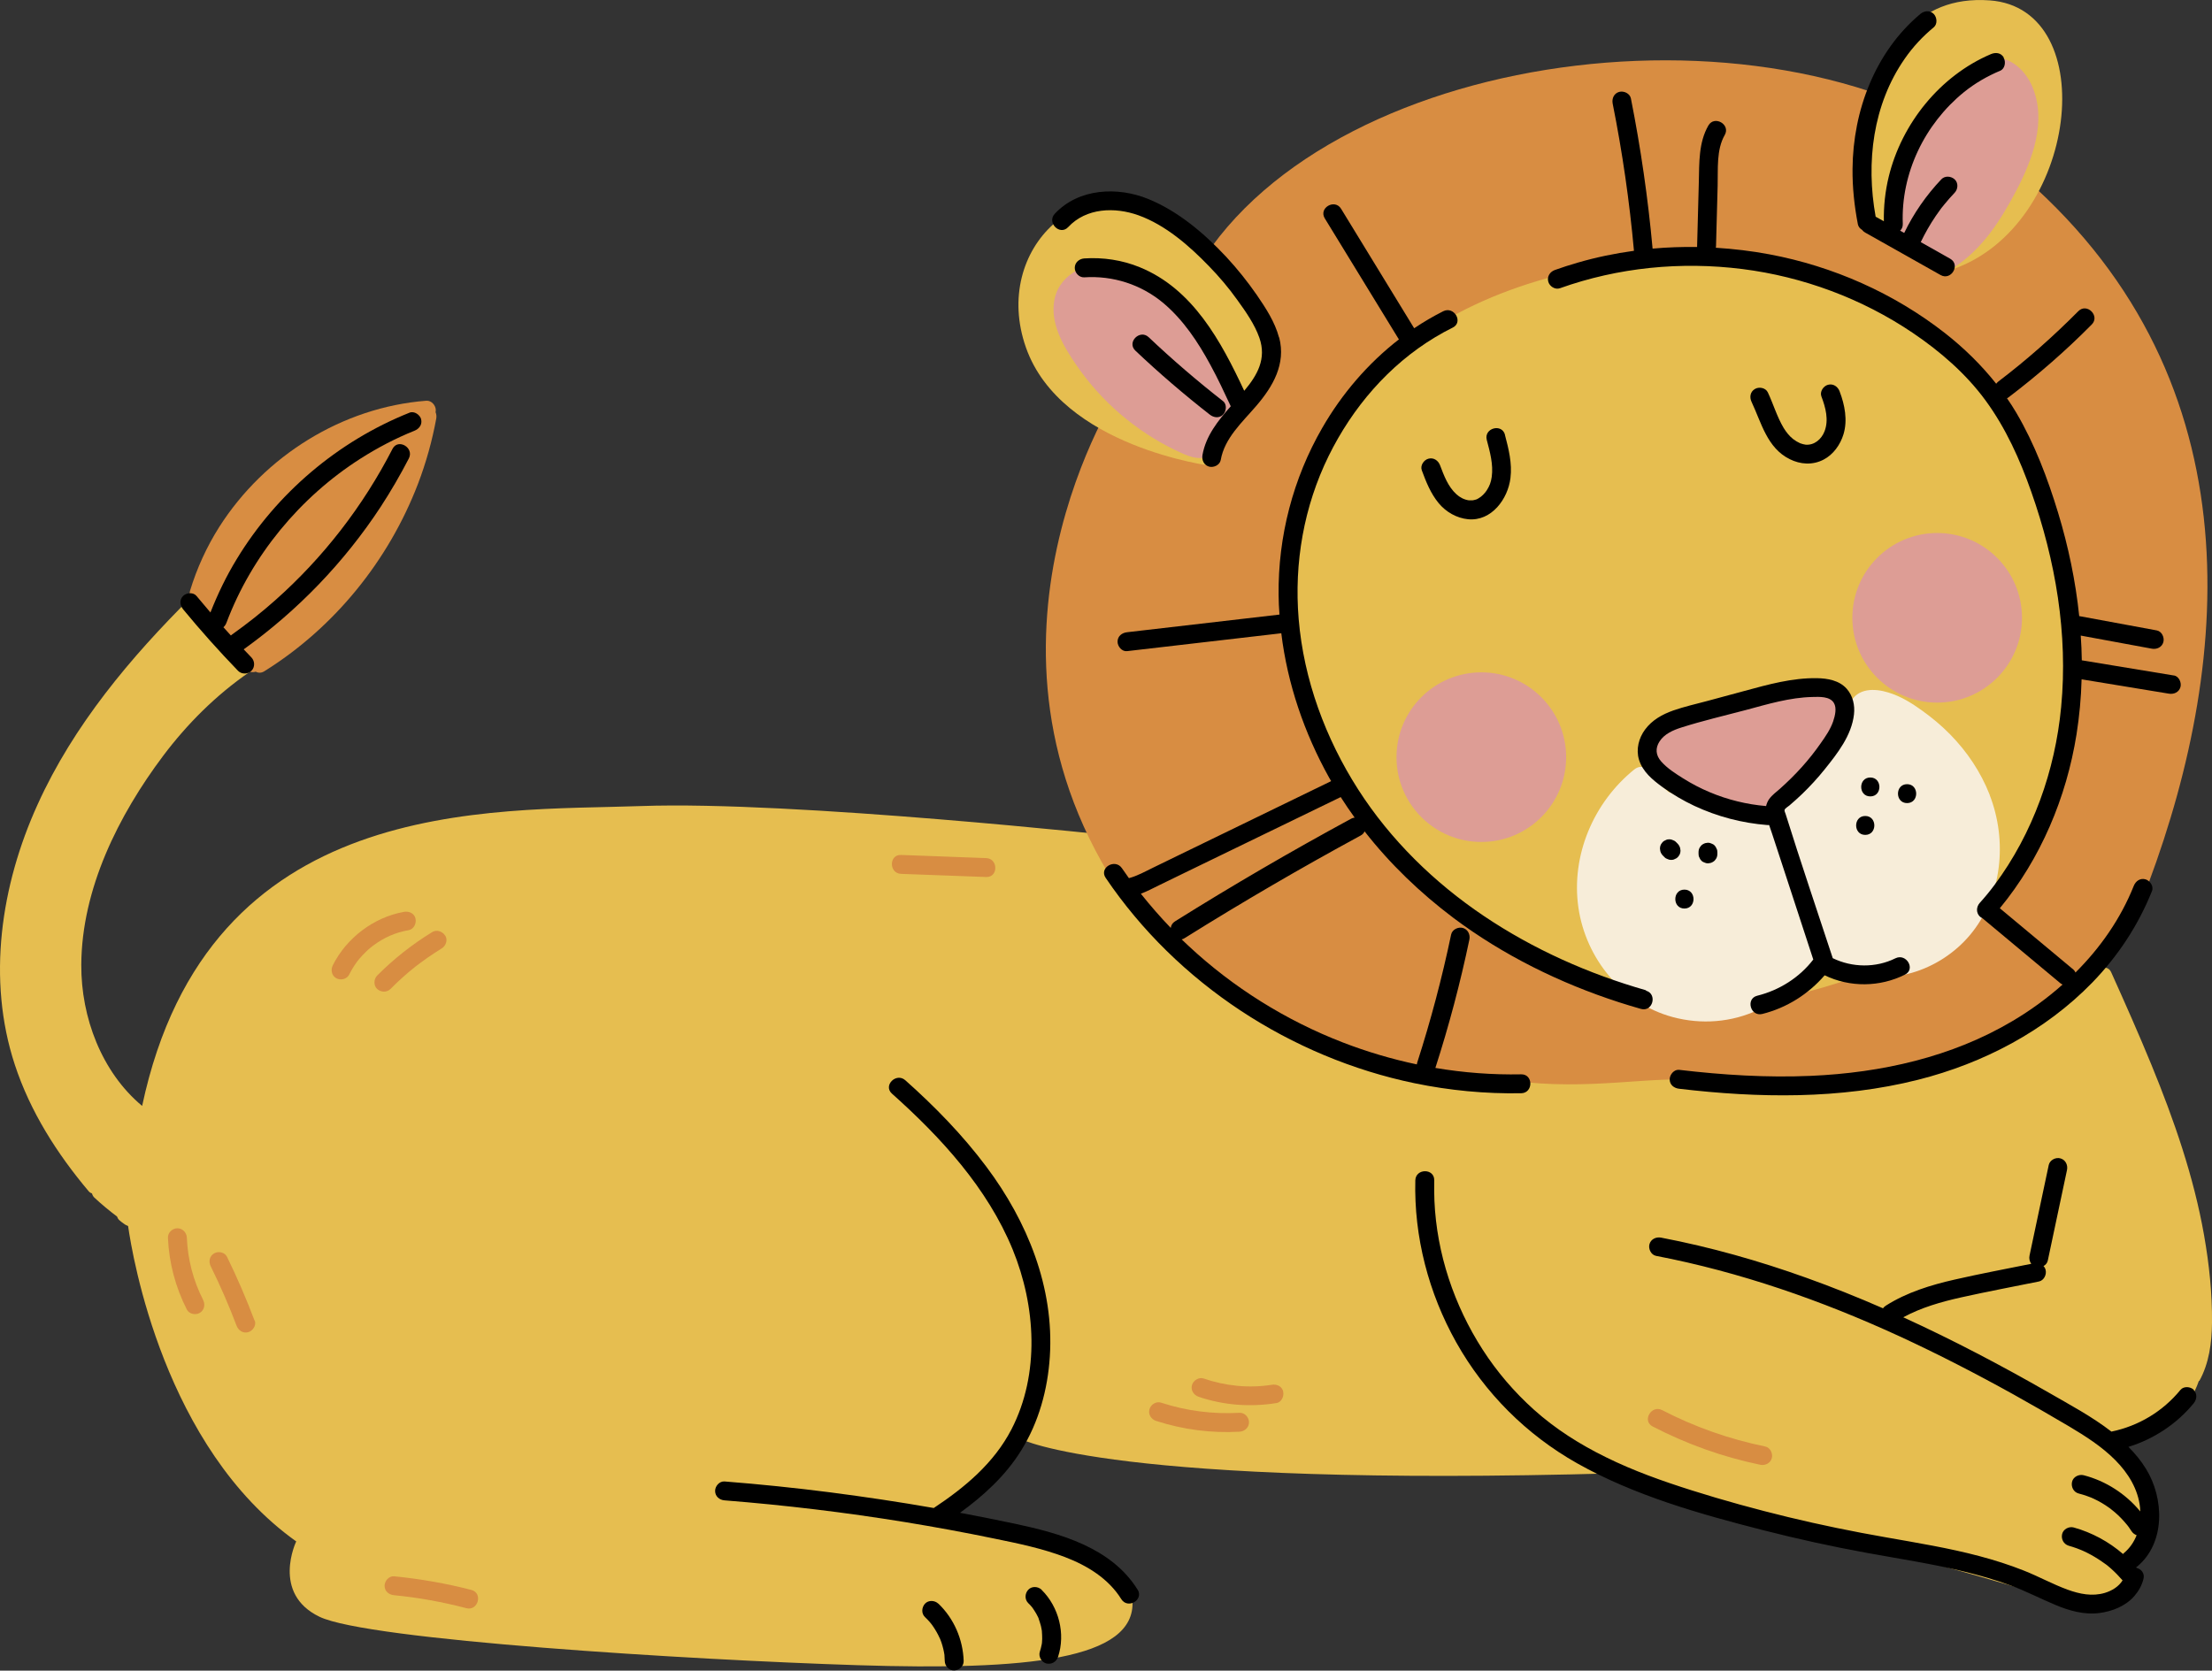 <?xml version="1.0" encoding="UTF-8"?>
<svg id="b" data-name="Capa_2" xmlns="http://www.w3.org/2000/svg" width="231.56" height="174.93" viewBox="0 0 231.56 174.93">
  <rect x="0" y="0" width="231.56" height="174.93" fill="#333333" stroke="none"/>
  <g id="c" data-name="OBJETS">
    <g>
      <path d="M230.23,144.6c1.02-1.83,1.31-3.99,1.33-6.1.03-3.07-.3-6.15-.83-9.16-1.08-6.14-3.14-12.06-5.5-17.82-1.34-3.27-2.78-6.51-4.23-9.73-.19-.43-.61-.54-1.01-.46-.09-.26-.14-.4-.14-.4l-102.39-13.34s-34.38-3.76-50.35-3.19c-15.82.56-45.29-1.27-52.23,31.4-4.24-3.54-6.4-9.27-6.37-14.78.04-7.95,3.89-15.64,8.57-21.88,2.52-3.35,5.54-6.36,8.99-8.74.33-.23.53-.61.48-.99.02-.02.04-.03.06-.05.38-.41.37-.99,0-1.4-1.55-1.7-3.1-3.41-4.65-5.11-.12-.13-.28-.21-.45-.25-.34-.41-.97-.6-1.45-.12-6.41,6.37-12.37,13.46-16.12,21.75C.1,92.67-1.39,102.53,1.55,111.48c1.61,4.91,4.42,9.32,7.73,13.25.09.11.22.19.35.23.04.16.12.32.25.44.75.7,1.55,1.36,2.37,1.98.05.14.12.27.23.37.14.13.29.24.44.35.09.07.18.13.28.18.07.04.14.07.21.1.45,3.15,3.78,23.17,17.6,33.02,0,0-2.63,5.45,2.44,7.89,5.07,2.44,38.7,4.51,56.36,5.07,17.66.56,29.12-.56,28.74-6.76,0,0-4.88-8.08-19.54-8.08l1.88-3.01,6.01-5.82s9.58,5.07,62.37,3.57c0,0,16.91,6.01,23.48,7.14,6.58,1.13,23.67,6.39,23.67,6.39,0,0,6.58.19,6.58-2.44s6.76-5.64-1.5-13.72c0,0,6.64-1.09,8.69-7.05Z" fill="#e6be50"/>
      <path d="M117.26,40.62s-17.75,26.77.38,53.36c11.9,17.45,32.5,18.04,40.58,19.16,8.08,1.13,14.84-.56,19.73,0,4.88.56,38.14,3.01,46.97-20.67,8.83-23.67,11.27-53.54-14.09-74.77-22.74-19.03-71.11-13.25-85.39,10.24l-8.17,12.68Z" fill="#d88d42"/>
      <path d="M172.5,105.44s-31.28-9.02-36.35-34.38c-5.07-25.36,10.22-40.64,34.66-43.68,24.44-3.04,37.48,9.3,40.86,19.16s6.76,20.01,5.07,27.62c-1.69,7.61-5.07,19.16-8.17,21.14,0,0-17.19,11.84-36.07,10.15Z" fill="#e6be50"/>
      <path d="M126.85,48.79s-15.78-1.97-19.45-12.4,6.2-19.45,15.22-13.53,10.71,13.81,10.71,13.81c0,0-6.2,9.58-6.48,12.12Z" fill="#e6be50"/>
      <path d="M195.33,23.71S192.55-1.09,208.29.04c11.84.85,9.3,23.67-3.95,28.18l-9.02-4.51Z" fill="#e6be50"/>
      <path d="M185.18,85.71s-9.16-2.54-10.71-4.23c-1.55-1.69-4.79-4.51,2.82-6.62,7.61-2.11,15.13-5.3,15.67-1.73.54,3.56-3.97,10.33-7.78,12.58Z" fill="#dd9d95"/>
      <path d="M45.6,43.15c.01-.06.02-.13.02-.2,0-.5-.45-1.03-.99-.99-8.8.68-16.95,5.79-21.68,13.22-1.31,2.07-2.34,4.32-3.05,6.66-.03.1-.04.19-.04.28-.37.41-.29.95.03,1.36,1.84,2.31,3.8,4.52,5.88,6.62.26.27.66.34,1,.23.26.14.58.16.91-.05,7.32-4.57,12.98-11.56,16.07-19.6.85-2.22,1.49-4.52,1.92-6.86.04-.24.01-.48-.08-.68Z" fill="#d88d42"/>
      <path d="M43.5,96.17c-.15-.55-.69-.79-1.22-.69-3.16.57-6,2.72-7.44,5.59-.24.48-.13,1.07.35,1.35.44.26,1.11.12,1.35-.35.16-.32.34-.63.53-.93.22-.33.34-.5.54-.74.23-.27.48-.53.74-.78.12-.12.25-.23.38-.34.06-.06.13-.11.2-.16.03-.02.05-.04.06-.05.01-.01.03-.02.06-.05,1.2-.88,2.3-1.37,3.75-1.63.53-.1.82-.73.69-1.22Z" fill="#d88d42"/>
      <path d="M46.59,97.95c-.29-.44-.88-.64-1.35-.35-2.09,1.28-4.03,2.81-5.76,4.55-.36.37-.39,1.04,0,1.4.39.36,1.01.39,1.4,0,.82-.83,1.69-1.61,2.61-2.34.05-.04.1-.08.16-.12.01-.01.03-.03.05-.04.11-.09.23-.18.35-.26.23-.17.46-.33.69-.5.49-.34,1-.67,1.51-.99.44-.27.65-.9.35-1.35Z" fill="#d88d42"/>
      <path d="M103.24,89.85c-2.97-.11-5.95-.22-8.92-.33-1.27-.05-1.27,1.93,0,1.98,2.97.11,5.95.22,8.92.33,1.27.05,1.27-1.93,0-1.98Z" fill="#d88d42"/>
      <path d="M129.77,147.93c-2.79.16-5.56-.19-8.22-1.06-.51-.17-1.08.19-1.22.69-.15.54.18,1.05.69,1.22,2.81.91,5.79,1.3,8.74,1.13.53-.03.99-.43.99-.99,0-.51-.45-1.02-.99-.99Z" fill="#d88d42"/>
      <path d="M134.33,145.69c-.15-.56-.69-.78-1.22-.69-2.38.38-4.83.12-7.11-.66-.5-.17-1.08.2-1.22.69-.15.54.18,1.04.69,1.22,2.63.9,5.42,1.1,8.16.66.53-.08.82-.74.69-1.22Z" fill="#d88d42"/>
      <path d="M184.79,151.46c-3.75-.77-7.38-2.04-10.79-3.81-1.13-.58-2.13,1.12-1,1.71,3.55,1.84,7.34,3.2,11.26,4.01.52.11,1.07-.15,1.22-.69.13-.49-.16-1.11-.69-1.22Z" fill="#d88d42"/>
      <path d="M21.27,136.12c-1.04-2.02-1.62-4.27-1.71-6.52-.02-.53-.44-.99-.99-.99-.52,0-1.01.45-.99.99.11,2.63.79,5.18,1.98,7.52.24.47.91.61,1.35.35.48-.28.6-.88.35-1.35Z" fill="#d88d42"/>
      <path d="M26.65,138.28c-.86-2.27-1.82-4.51-2.89-6.69-.24-.48-.91-.61-1.35-.35-.49.29-.59.87-.35,1.35,1.01,2.05,1.9,4.09,2.7,6.21.19.5.67.84,1.22.69.48-.13.88-.71.69-1.22Z" fill="#d88d42"/>
      <path d="M49.35,166.48c-2.66-.69-5.37-1.16-8.1-1.43-.53-.05-.99.49-.99.99,0,.58.45.94.99.99,2.56.25,5.09.71,7.57,1.36,1.23.32,1.76-1.59.53-1.91Z" fill="#d88d42"/>
      <path d="M212.75,9.07c-.66-1.54-1.99-2.91-3.74-3.04-1.85-.14-3.07,1.41-4.07,2.73-2.17,2.9-4.3,5.85-5.69,9.22-.38.92-.69,1.86-.92,2.82-.11.48-.21.97-.27,1.47-.08.55-.18,1.1.03,1.63.2.52.63.83,1.06,1.16.41.31.84.59,1.28.86.84.5,1.74.9,2.66,1.23.03.67.72,1.31,1.45.85,2.98-1.9,4.92-4.98,6.53-8.04,1.7-3.23,3.21-7.29,1.68-10.88Z" fill="#dd9d95"/>
      <path d="M130.09,41.86c-.06-.16-.12-.31-.18-.47-.04-.22-.13-.44-.26-.66-1.64-3.98-4.26-7.55-7.63-10.24-1.91-1.52-4.21-3.03-6.75-2.89-2.21.12-4.45,1.47-4.89,3.77-.48,2.49.94,4.88,2.29,6.85,1.31,1.9,2.85,3.63,4.6,5.13,1.75,1.5,3.68,2.78,5.76,3.78,1.09.52,2.41,1.21,3.6.58.61-.32.93-.93,1.25-1.5.34-.6.68-1.21,1.02-1.81.27-.48.57-.96.78-1.45.34-.23.56-.68.41-1.08Z" fill="#dd9d95"/>
      <circle cx="155.07" cy="79.28" r="8.88" fill="#dd9d95"/>
      <circle cx="202.79" cy="64.69" r="8.88" fill="#dd9d95"/>
      <path d="M157.55,45.53c-.32-1.23-2.23-.71-1.91.53.33,1.25.7,2.57.52,3.87-.08.58-.23.95-.52,1.41-.2.31-.53.65-.85.83-.06.03-.12.07-.18.1-.1.05-.12.06-.07.03.05-.03.03-.02-.08.02-.07.02-.13.04-.2.05-.05,0-.08.01-.09.02-.06,0-.12,0-.18,0,0,0-.21,0-.22,0-.5-.07-.95-.31-1.31-.64-.88-.8-1.3-1.95-1.71-3.03-.19-.5-.67-.84-1.22-.69-.48.13-.88.71-.69,1.22.45,1.22.93,2.42,1.76,3.43.77.93,1.88,1.57,3.09,1.69,2.45.23,4.17-2.13,4.43-4.32.19-1.53-.19-3.05-.58-4.52Z"/>
      <path d="M192.58,40.98c-.19-.5-.67-.84-1.22-.69-.48.13-.88.71-.69,1.22.44,1.15.79,2.46.33,3.65-.32.83-1.07,1.48-1.99,1.4-.08,0-.46-.1-.57-.15-.25-.11-.5-.26-.72-.43-.4-.31-.73-.73-1-1.17-.7-1.17-1.08-2.5-1.66-3.73-.23-.48-.92-.61-1.35-.35-.5.29-.58.87-.35,1.35,1.03,2.19,1.62,4.81,3.98,5.99,1.13.57,2.41.65,3.55.06,1.03-.53,1.76-1.57,2.09-2.65.45-1.47.14-3.08-.4-4.49Z"/>
      <path d="M133.89,35.33c-.43-1.62-1.39-3.08-2.32-4.44-.97-1.4-2.04-2.74-3.2-3.99-2.29-2.45-5-4.76-8.13-6.05-3.22-1.33-7.32-1.15-9.82,1.53-.87.93.53,2.33,1.4,1.4,1.89-2.03,4.89-2.12,7.35-1.24,2.84,1.02,5.32,3.19,7.39,5.33,1.07,1.1,2.07,2.28,2.96,3.53.88,1.22,1.82,2.55,2.32,3.98.76,2.19-.21,3.9-1.59,5.54-2.43-5.19-5.37-10.67-10.94-12.94-1.83-.75-3.84-1.05-5.81-.92-.53.04-.99.43-.99.99,0,.51.45,1.02.99.99,3.01-.2,5.96.75,8.28,2.69,2.1,1.77,3.63,4.08,4.93,6.48.77,1.41,1.45,2.87,2.13,4.33,0,0,0,0,0,0-1.33,1.5-2.61,3.1-2.96,5.1-.09.53.14,1.06.69,1.22.48.13,1.12-.16,1.22-.69.4-2.3,2.24-3.94,3.73-5.68,1.74-2.03,3.11-4.38,2.39-7.15Z"/>
      <path d="M128.04,42.01c-2.7-2.11-5.3-4.34-7.79-6.7-.92-.87-2.32.52-1.4,1.4,2.49,2.36,5.09,4.59,7.79,6.7.42.33.99.41,1.4,0,.34-.34.42-1.07,0-1.4Z"/>
      <path d="M209.76,6.02c-.3-.51-.86-.56-1.35-.35-5.31,2.26-9.33,7.25-10.69,12.83-.37,1.52-.54,3.1-.51,4.67l-.86-.48c-1.03-5.68-.3-11.74,3.05-16.55.85-1.23,1.88-2.33,3.03-3.28.41-.34.35-1.04,0-1.4-.41-.41-.99-.34-1.4,0-4.74,3.97-7.05,10.13-7.1,16.21-.02,1.95.19,3.9.56,5.82.05.25.22.45.44.58.08.11.18.2.32.28,2.63,1.48,5.27,2.97,7.9,4.45,1.11.62,2.11-1.08,1-1.71l-3.08-1.74c.46-.95.98-1.87,1.58-2.75.15-.22.31-.44.47-.66.04-.05.08-.1.11-.15.01-.02.03-.04.04-.05.08-.11.16-.21.25-.31.35-.43.72-.85,1.1-1.25.36-.38.4-1.03,0-1.4-.39-.35-1.02-.4-1.4,0-1.57,1.66-2.89,3.55-3.88,5.61l-.43-.24c.18-.16.29-.4.28-.71-.21-5.3,2.3-10.46,6.4-13.79,1.15-.93,2.45-1.68,3.81-2.25.49-.21.6-.93.35-1.35Z"/>
      <path d="M229.66,145.53c-.35-.35-1.06-.41-1.4,0-1.85,2.26-4.38,3.78-7.23,4.37-2.05-1.59-4.41-2.84-6.59-4.1-4.95-2.84-10.01-5.5-15.2-7.87,1.9-1.03,3.98-1.62,6.09-2.09,2.69-.6,5.41-1.11,8.12-1.66.52-.11.82-.73.69-1.22-.04-.16-.12-.29-.22-.39.22-.12.4-.33.45-.58.67-3.16,1.34-6.32,2.01-9.48.11-.52-.15-1.07-.69-1.22-.49-.14-1.1.17-1.22.69-.67,3.16-1.34,6.32-2.01,9.48-.07.31,0,.63.18.87-2.67.54-5.35,1.04-8.01,1.65-2.51.57-5.02,1.34-7.21,2.73-.13.08-.23.18-.3.28-2.63-1.15-5.3-2.22-8.01-3.19-4.96-1.78-10.04-3.22-15.22-4.21-.52-.1-1.07.15-1.22.69-.13.48.16,1.11.69,1.22,8.8,1.69,17.31,4.66,25.44,8.4,4.08,1.88,8.07,3.94,12,6.12,1.95,1.09,3.89,2.2,5.81,3.34,1.71,1.02,3.41,2.1,4.83,3.53,1.35,1.36,2.39,3.04,2.59,4.98.01.13.02.26.02.39-1.52-1.84-3.6-3.19-5.92-3.79-.5-.13-1.1.16-1.22.69-.12.51.15,1.08.69,1.22.31.08.61.17.91.28.13.05.27.1.4.15.02,0,.02,0,.03.01.01,0,.02.01.04.02.07.03.14.07.22.1.56.26,1.1.58,1.6.94.05.04.1.07.15.11.02.02.04.03.05.04,0,0,0,0,.01.01.12.1.25.2.37.3.23.2.45.4.66.62.22.23.43.47.63.71.01.02.03.03.04.05.04.06.08.11.13.17.1.14.2.29.29.43.13.2.32.35.54.43-.28.7-.7,1.34-1.32,1.86-.04.03-.07.07-.1.11-1.49-1.29-3.26-2.25-5.16-2.78-.5-.14-1.1.17-1.22.69-.12.53.16,1.06.69,1.22.28.08.56.17.84.27.14.05.28.1.41.16.03.01.11.05.12.05.05.02.09.04.14.06.55.25,1.08.54,1.59.87.25.16.49.33.73.5,0,0,.07.05.1.07.04.03.12.1.13.1.11.09.23.19.34.29.44.39.85.81,1.24,1.26-.41.65-1.1,1.08-1.86,1.31-1.32.39-2.63.12-3.9-.34-1.56-.57-3.02-1.38-4.56-1.99-1.53-.61-3.11-1.11-4.7-1.53-3.21-.85-6.49-1.38-9.76-1.96-3.44-.6-6.85-1.3-10.24-2.12-3.38-.82-6.74-1.74-10.06-2.79-3.07-.97-6.12-2.05-9.01-3.48-2.71-1.33-5.28-2.95-7.53-4.97-2.06-1.85-3.87-3.96-5.37-6.29-2.99-4.64-4.81-10.06-5.05-15.59-.03-.71-.03-1.42-.02-2.14.03-1.27-1.94-1.27-1.98,0-.15,5.91,1.39,11.81,4.28,16.96,2.98,5.31,7.36,9.68,12.66,12.67,6.02,3.39,12.85,5.31,19.5,7.01,3.57.91,7.16,1.7,10.78,2.36,3.38.62,6.79,1.13,10.13,1.94,1.69.41,3.37.89,5,1.49,1.59.59,3.1,1.38,4.66,2.03,1.43.6,3.01,1.05,4.57.85,1.36-.17,2.77-.72,3.69-1.78.45-.52.78-1.11.95-1.77.17-.62-.24-1.06-.72-1.18-.01-.02-.02-.04-.04-.05,0,0,0,0-.01-.01.05-.03.09-.06.13-.09,2.97-2.48,2.81-7.15.91-10.22-.52-.85-1.15-1.61-1.84-2.3,2.65-.81,5.07-2.41,6.83-4.56.34-.41.4-.99,0-1.4Z"/>
      <path d="M119.09,166.45c-2.76-4.42-8.09-5.89-12.87-6.91-1.9-.4-3.81-.78-5.72-1.14,2.49-1.81,4.78-3.9,6.41-6.54,1.83-2.94,2.77-6.37,2.99-9.81.47-7.24-2.36-14.17-6.64-19.88-2.49-3.33-5.39-6.3-8.49-9.06-.95-.84-2.35.55-1.4,1.4,5.13,4.58,9.99,9.87,12.64,16.32,2.42,5.92,2.87,13.03-.13,18.84-1.83,3.53-4.87,6.07-8.13,8.23-3.6-.63-7.22-1.17-10.85-1.64-3.67-.47-7.36-.85-11.05-1.14-.53-.04-.99.48-.99.99,0,.57.45.95.99.99,6.33.5,12.65,1.26,18.92,2.28,3.11.51,6.22,1.08,9.31,1.72,2.5.51,5.02,1.03,7.41,1.94,2.33.89,4.55,2.25,5.89,4.4.67,1.08,2.38.09,1.71-1Z"/>
      <path d="M44.09,43.9c-.13-.47-.72-.89-1.22-.69-7.5,3-13.91,8.44-18.1,15.35-1.08,1.77-1.98,3.64-2.74,5.57-.49-.57-.98-1.15-1.46-1.73-.34-.41-1.05-.35-1.4,0-.41.41-.34.98,0,1.4,1.83,2.22,3.75,4.37,5.75,6.44.37.38,1.03.37,1.4,0,.38-.38.37-1.01,0-1.4-.27-.28-.54-.57-.81-.85,5.65-4.05,10.52-9.1,14.34-14.92,1.07-1.64,2.05-3.33,2.95-5.07.58-1.13-1.13-2.13-1.71-1-3.08,6-7.25,11.39-12.3,15.87-1.42,1.26-2.91,2.44-4.46,3.54-.06.04-.11.08-.16.13-.26-.29-.52-.57-.78-.86.14-.13.25-.29.32-.48,2.65-7.04,7.7-13.14,14.03-17.18,1.79-1.14,3.68-2.13,5.65-2.92.5-.2.84-.66.69-1.22Z"/>
      <path d="M208.29,83.23c-.93-2.38-2.36-4.52-4.15-6.34-.89-.91-1.88-1.73-2.92-2.48-1.08-.78-2.25-1.51-3.54-1.9-1.46-.45-3.23-.48-3.99,1.08-.68,1.4-1.34,2.79-2.13,4.13-1.5,2.57-3.28,4.96-5.29,7.15-.43.16-.77.58-.62,1.15.02.08.05.17.07.25-.02-.02-.04-.04-.07-.06-.14-.16-.32-.27-.52-.3-.35-.14-.73-.19-1.11-.24-.6-.09-1.2-.19-1.79-.31-2.53-.51-5.01-1.3-7.36-2.37-.06-.03-.13-.05-.2-.07-.76-.63-1.45-1.34-2.04-2.15-.41-.55-1.02-.63-1.55-.2-4.26,3.44-6.63,8.99-5.85,14.44.77,5.35,4.59,10.05,9.86,11.48,2.99.81,6.19.57,8.99-.76.21-.1.35-.29.42-.51,1.74-.62,3.36-1.57,4.49-3.08.63-.85,1.07-1.84,1.22-2.89.04-.26.05-.53.05-.79.63,1.04,1.39,1.97,2.41,2.66,2.11,1.43,5.07,1.42,7.44.75,2.36-.67,4.53-2.08,6.11-3.96,3.38-4.03,3.95-9.86,2.06-14.68Z" fill="#f7edd9"/>
      <path d="M198.42,100.34c-2.05,1.02-4.52.98-6.56-.01-1.65-5.03-3.36-10.05-4.94-15.11-.04-.13-.14-.3-.1-.43.05-.16.39-.35.5-.45.46-.39.9-.79,1.33-1.2.84-.81,1.63-1.67,2.36-2.58,1.34-1.67,2.82-3.55,3.07-5.75.11-.97-.11-1.95-.76-2.69-.78-.88-2-1.09-3.12-1.11-2.58-.04-5.1.66-7.56,1.33l-3.96,1.07c-1.17.31-2.36.58-3.51.98-1.16.41-2.22,1-2.96,2-.66.89-.96,2.06-.64,3.14.38,1.27,1.43,2.13,2.46,2.88,1.05.76,2.17,1.42,3.34,1.97,2.42,1.13,4.99,1.8,7.65,2.01.06,0,.12,0,.18,0,.1.28.2.57.29.85.21.65.43,1.3.64,1.95.43,1.3.85,2.6,1.28,3.91.8,2.46,1.61,4.91,2.41,7.37-1.45,1.89-3.56,3.22-5.87,3.79-1.23.31-.71,2.21.53,1.91,2.56-.64,4.82-2.07,6.53-4.05,2.64,1.28,5.77,1.25,8.41-.07,1.14-.57.14-2.27-1-1.71ZM185.2,83.67c-.16.23-.26.48-.32.73-2.02-.17-4.03-.66-5.9-1.45-.96-.4-1.89-.89-2.77-1.44-.81-.51-1.67-1.05-2.31-1.78-.57-.64-.64-1.38-.17-2.1.5-.78,1.42-1.18,2.27-1.45,2.22-.71,4.52-1.24,6.78-1.84,2.27-.61,4.58-1.31,6.95-1.36.73-.02,1.83-.08,2.25.63.31.52.13,1.31-.08,1.93-.29.84-.81,1.59-1.32,2.31-.6.86-1.26,1.69-1.96,2.47-.72.8-1.49,1.56-2.3,2.28-.38.34-.81.64-1.11,1.06Z"/>
      <path d="M227.57,70.73c-3.21-.53-6.43-1.06-9.64-1.59-.01-.87-.05-1.73-.11-2.59,2.48.46,4.95.91,7.43,1.37.52.1,1.07-.14,1.22-.69.13-.48-.16-1.12-.69-1.22-2.71-.5-5.42-1-8.12-1.5-.38-3.67-1.14-7.3-2.21-10.82-1.1-3.61-2.46-7.22-4.38-10.48-.3-.52-.63-1.01-.97-1.51.05-.02.09-.04.13-.07,3.09-2.35,6.01-4.89,8.74-7.65.9-.9-.5-2.3-1.4-1.4-2.61,2.63-5.39,5.1-8.34,7.34-.1.08-.19.16-.26.26-1.56-1.97-3.37-3.74-5.36-5.3-5.35-4.18-11.71-7-18.38-8.25-1.85-.35-3.73-.57-5.61-.69,0-.05.02-.11.02-.17.06-2.11.11-4.22.17-6.33.05-1.72-.15-3.75.74-5.3.64-1.1-1.07-2.1-1.71-1-1.03,1.79-.95,3.91-1,5.91-.06,2.24-.12,4.48-.18,6.72,0,.03,0,.06,0,.09-1.56-.02-3.11.03-4.66.17-.48-5.28-1.24-10.52-2.27-15.72-.1-.52-.73-.82-1.22-.69-.55.15-.79.69-.69,1.22,1.02,5.1,1.76,10.24,2.23,15.42-1.99.27-3.96.68-5.89,1.24-.81.23-1.6.49-2.39.77-.5.18-.84.67-.69,1.22.13.49.71.87,1.22.69,6.11-2.18,12.67-2.82,19.1-2.01,6.35.8,12.53,3.1,17.83,6.68,2.87,1.94,5.58,4.28,7.64,7.1,2.11,2.89,3.59,6.18,4.77,9.54,2.54,7.2,3.86,14.89,3.13,22.53-.63,6.67-2.96,13.24-6.97,18.63-.49.66-1.01,1.29-1.56,1.9-.35.4-.39,1,0,1.4.08.08.17.14.27.18,2.71,2.26,5.43,4.53,8.14,6.79.08.07.18.13.27.17-1.61,1.43-3.37,2.71-5.21,3.8-6.38,3.8-13.78,5.44-21.14,5.76-4.6.2-9.22-.09-13.79-.63-.53-.06-.99.5-.99.99,0,.59.46.93.99.99,8.3.98,16.85,1.12,25.01-.94,6.82-1.72,13.3-5.1,18.23-10.17,2.69-2.77,4.83-6.01,6.26-9.6.2-.5-.22-1.09-.69-1.22-.56-.15-1.02.19-1.22.69-1.37,3.43-3.5,6.48-6.1,9.07-.05-.12-.12-.22-.22-.31-2.57-2.14-5.13-4.28-7.7-6.42,4.28-5.19,6.97-11.58,8.03-18.21.3-1.91.48-3.83.53-5.76,3.04.5,6.09,1,9.13,1.5.53.09,1.06-.14,1.22-.69.13-.47-.16-1.13-.69-1.22Z"/>
      <path d="M172.31,103.69c-6.02-1.72-11.79-4.29-16.99-7.79-5.18-3.49-9.75-7.95-13.13-13.22-3.43-5.35-5.71-11.51-6.24-17.86-.49-5.87.54-11.79,3.14-17.08,2.49-5.06,6.28-9.5,11.13-12.42.61-.37,1.23-.71,1.86-1.02,1.14-.57.14-2.28-1-1.71-1.05.53-2.06,1.12-3.04,1.78-2.55-4.17-5.1-8.34-7.65-12.51-.66-1.08-2.37-.09-1.71,1,2.57,4.19,5.13,8.38,7.7,12.58.02.03.04.06.07.09-3.25,2.52-5.98,5.71-8.03,9.27-3.06,5.3-4.64,11.38-4.57,17.5,0,.69.04,1.37.09,2.05-5.32.62-10.64,1.24-15.96,1.85-.53.06-.99.41-.99.99,0,.49.45,1.05.99.99,5.35-.62,10.69-1.24,16.04-1.86.04,0,.07-.01.11-.02.64,5.3,2.41,10.46,5.01,15.13.07.12.14.24.21.36-3.57,1.73-7.13,3.46-10.7,5.2l-5.31,2.58c-.88.43-1.77.86-2.65,1.29-.82.4-1.62.85-2.51,1.09-.25-.34-.49-.69-.73-1.04-.71-1.05-2.42-.06-1.71,1,3.74,5.53,8.58,10.24,14.15,13.92,5.5,3.63,11.72,6.25,18.18,7.59,3.67.76,7.43,1.12,11.18,1.05,1.27-.03,1.27-2,0-1.98-3.02.06-6.03-.17-8.99-.67,0,0,0,0,0,0,1.42-4.41,2.61-8.9,3.56-13.44.11-.52-.15-1.07-.69-1.22-.49-.13-1.11.17-1.22.69-.95,4.54-2.14,9.03-3.56,13.44-.02.06-.03.11-.03.16-2.65-.56-5.25-1.33-7.78-2.31-5.94-2.3-11.46-5.75-16.11-10.09-.24-.23-.49-.46-.73-.69.1-.02.21-.06.31-.13,6.03-3.77,12.17-7.35,18.42-10.74.21-.11.35-.27.42-.44,2.67,3.42,5.83,6.45,9.31,9.07,5.21,3.9,11.13,6.82,17.31,8.82.77.25,1.54.48,2.31.7,1.23.35,1.75-1.56.53-1.91ZM141.43,85.73c-6.25,3.39-12.4,6.97-18.42,10.74-.29.18-.42.43-.45.69-1.1-1.14-2.14-2.34-3.13-3.58.65-.25,1.27-.57,1.89-.88.88-.43,1.77-.86,2.65-1.29,1.83-.89,3.66-1.78,5.48-2.66,3.63-1.76,7.26-3.53,10.9-5.29.46.73.96,1.45,1.46,2.15-.12.01-.25.05-.38.12Z"/>
      <path d="M175.88,88.79c-.05-.17-.13-.31-.25-.44l-.18-.18c-.09-.1-.2-.16-.32-.2-.12-.06-.24-.09-.38-.09-.14,0-.26.02-.38.09-.12.04-.23.11-.32.2-.05.07-.1.13-.15.2-.09.15-.13.32-.13.5.01.09.02.18.04.26.05.17.13.31.25.44l.18.18c.09.1.2.16.32.2.12.06.24.09.38.09.14,0,.26-.02.38-.09.12-.04.23-.11.32-.2.05-.07.1-.13.15-.2.09-.15.13-.32.13-.5-.01-.09-.02-.18-.04-.26Z"/>
      <path d="M179.69,88.85c-.04-.12-.11-.23-.2-.32-.09-.1-.2-.16-.32-.2-.12-.06-.24-.09-.38-.09-.09.01-.18.02-.26.04-.17.05-.31.13-.44.25-.05.07-.1.13-.15.2-.09.15-.13.32-.13.5v.18c0,.14.02.26.09.38.04.12.11.23.2.32.09.1.2.16.32.2.12.06.24.09.38.09.09-.01.18-.02.26-.04.17-.05.31-.13.44-.25.05-.07.1-.13.15-.2.09-.15.13-.32.13-.5v-.18c0-.14-.02-.26-.09-.38Z"/>
      <path d="M176.33,93.15c-1.27,0-1.27,1.98,0,1.98s1.27-1.98,0-1.98Z"/>
      <path d="M195.26,85.44c-1.27,0-1.27,1.98,0,1.98s1.27-1.98,0-1.98Z"/>
      <path d="M195.79,81.41c-1.27,0-1.27,1.98,0,1.98s1.27-1.98,0-1.98Z"/>
      <path d="M199.64,82.11c-1.27,0-1.27,1.98,0,1.98s1.27-1.98,0-1.98Z"/>
      <path d="M98.23,167.92c-.37-.36-1.03-.4-1.4,0-.35.39-.4,1.02,0,1.4.18.17.34.34.5.52.07.08.14.17.21.26,0,0,0,0,0,0,.03.05.07.09.1.14.28.4.52.82.72,1.26,0,0,.02.05.04.08.01.03.03.07.03.07.04.11.08.21.12.32.08.23.14.46.2.7.05.21.09.42.12.63,0,.02,0,.05,0,.07,0,.06.01.11.01.17,0,.13.02.26.02.38.01.52.44,1.01.99.99.52-.02,1-.43.99-.99-.07-2.26-1.02-4.46-2.67-6.03Z"/>
      <path d="M109.04,166.46c-.37-.36-1.03-.4-1.4,0-.36.39-.39,1.01,0,1.4.1.09.19.19.28.29.04.04.08.09.12.14,0,0,.04.05.06.08.03.04.08.12.08.12.03.05.07.1.1.15.07.1.13.2.19.31.07.12.13.24.19.36.03.05.05.11.07.16,0,0,0,0,0,.02.08.26.18.51.24.77.03.12.05.23.07.35.01.06.02.12.03.18t0,0s0,.02,0,.05c.02.25.03.51.03.76,0,.12-.01.24-.02.36,0,.04,0,.09-.01.11,0,.04-.01.08-.02.11-.05.27-.12.53-.2.78-.16.49.19,1.1.69,1.22.54.12,1.04-.16,1.22-.69.8-2.42.09-5.23-1.72-7.02Z"/>
    </g>
  </g>
</svg>